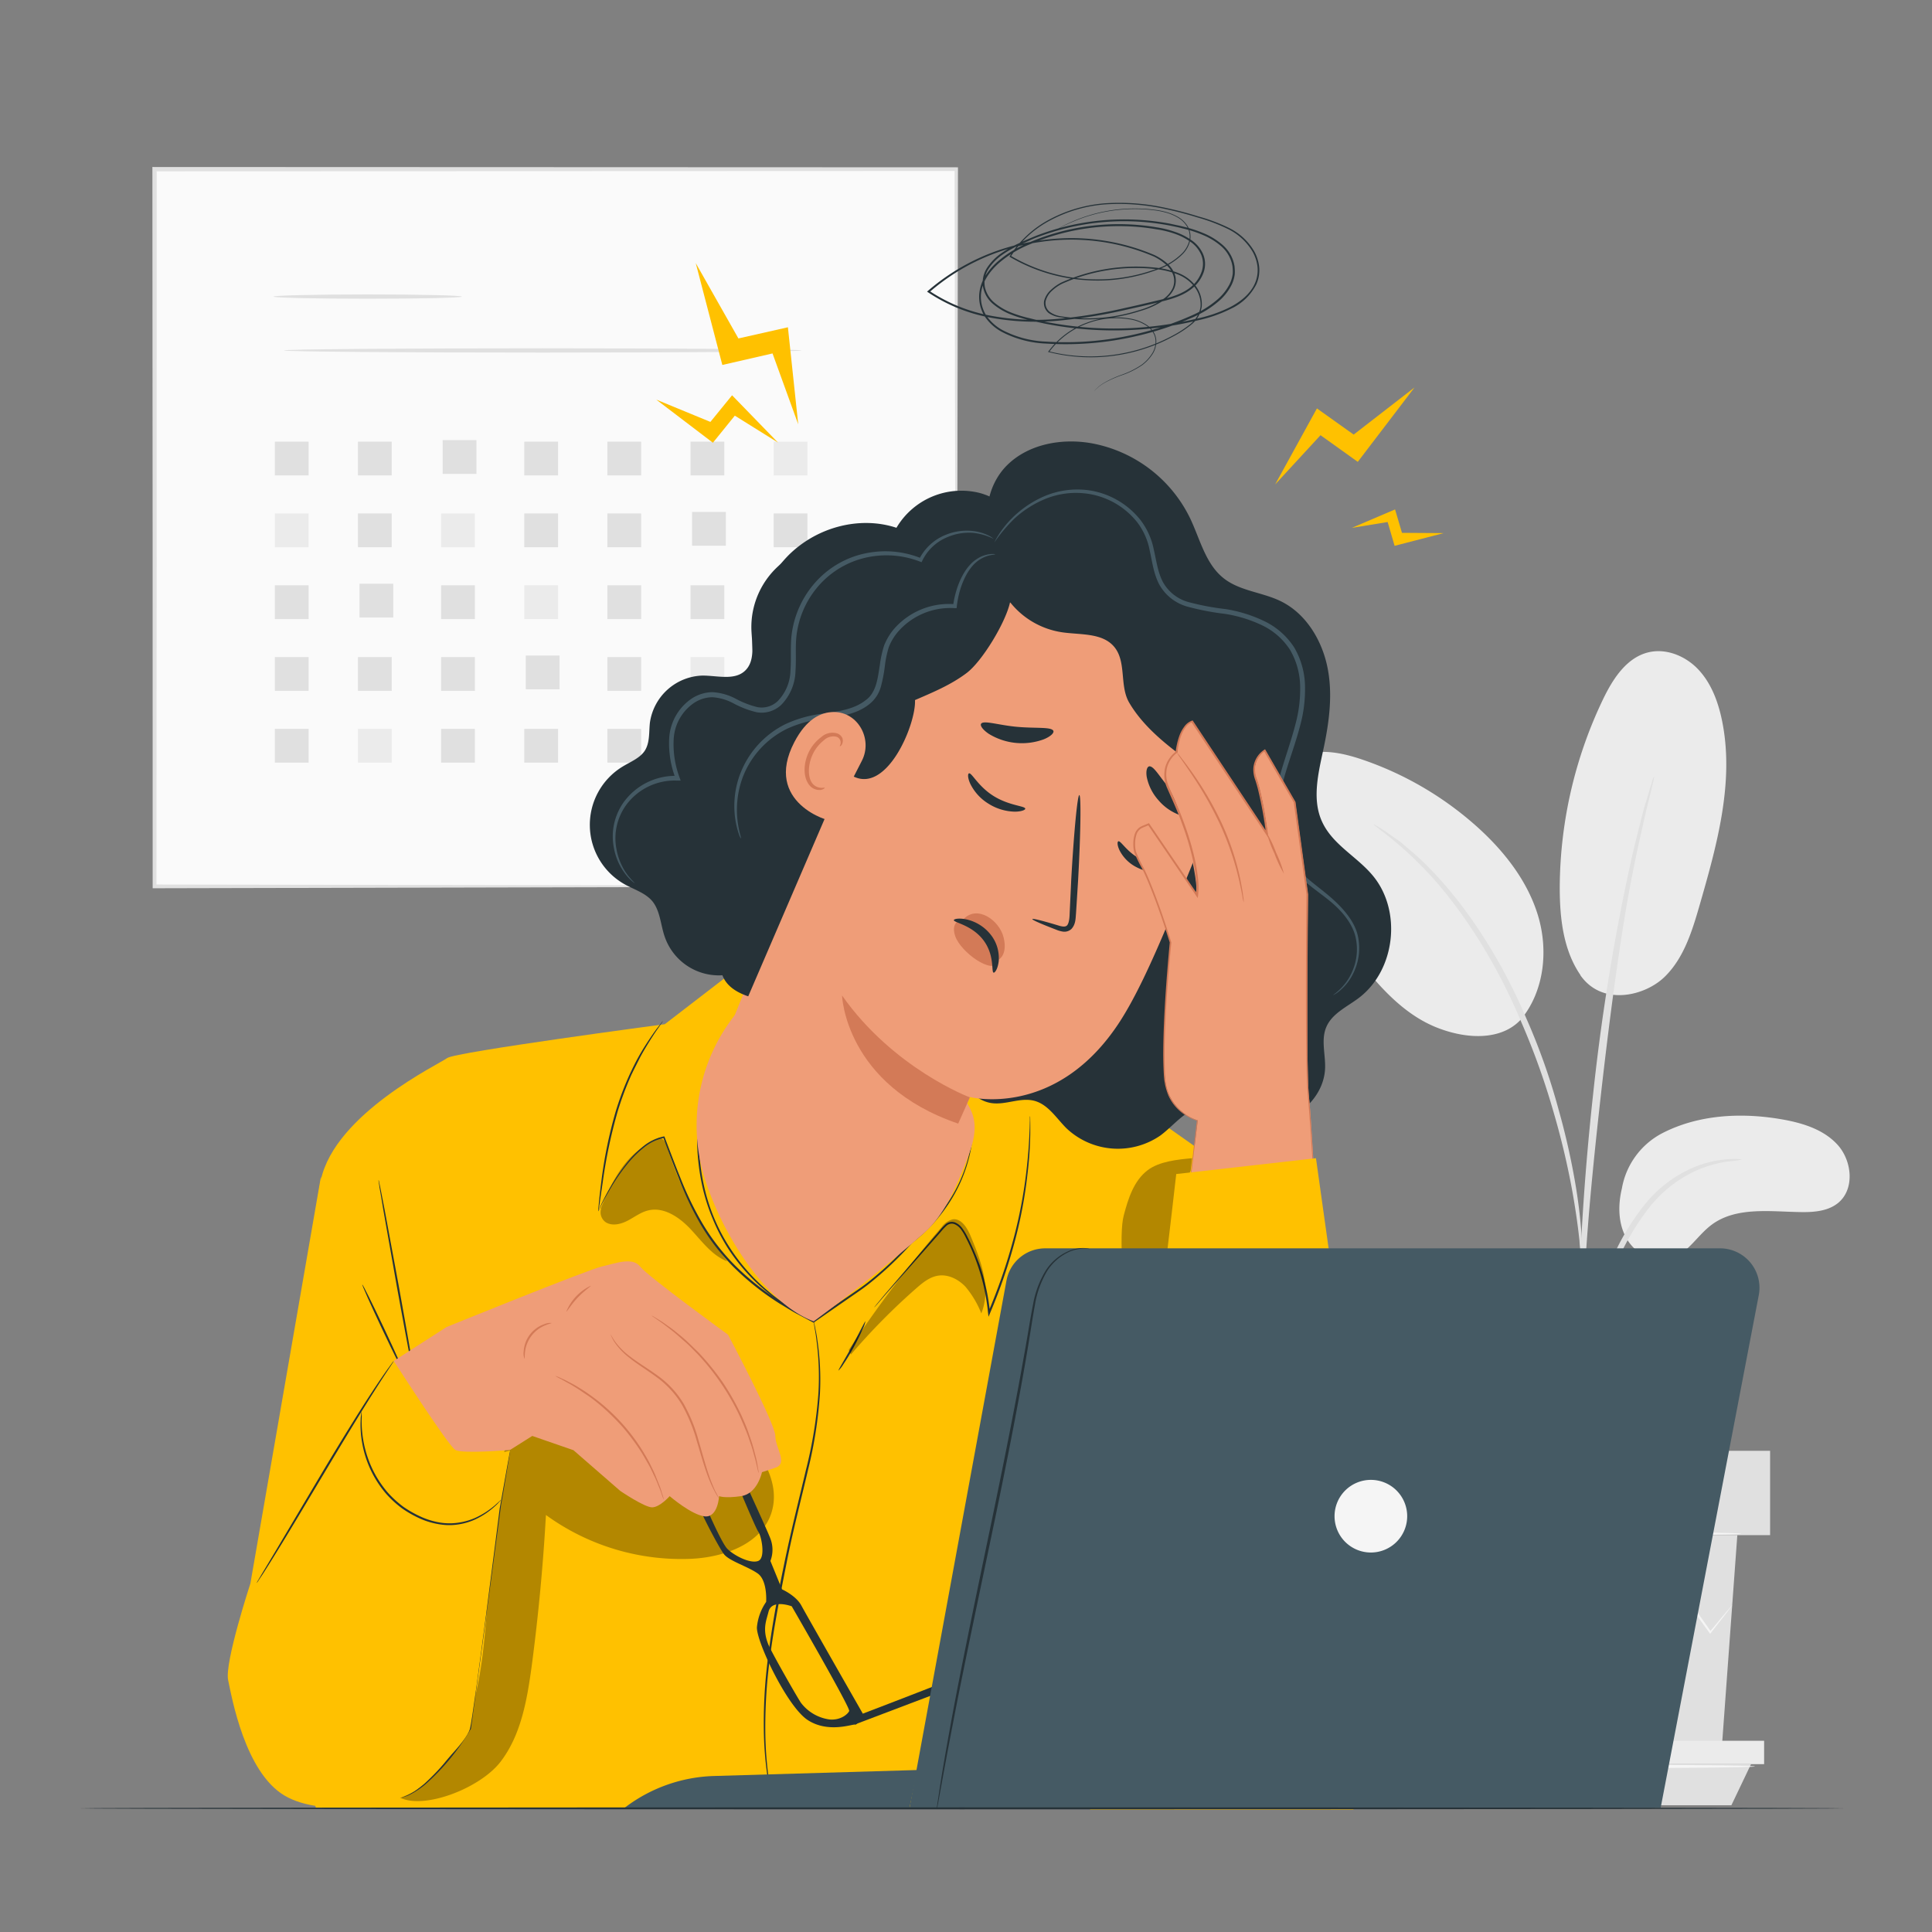 <svg xmlns="http://www.w3.org/2000/svg" viewBox="0 0 500 500"><rect x="0" y="0" width="500" height="500" fill="#808080" stroke="none"/><g id="freepik--background-complete--inject-3"><rect x="40" y="43.78" width="207.47" height="185.62" style="fill:#fafafa"></rect><path d="M247.47,229.39s0-1.19-.05-3.44,0-5.61,0-9.95c0-8.71-.07-21.45-.13-37.68-.05-32.43-.14-78.77-.24-134.54l.47.47L40,44.33h0l.55-.55c0,67.53,0,131.07-.06,185.61l-.49-.48,150.06.24,42.32.13,11.21.06,2.89,0,1,0s-.31,0-.94,0l-2.83,0-11.11.06-42.22.13L40,229.88h-.49v-.49c0-54.54,0-118.08-.07-185.61v-.56H40l207.45.08h.47v.48c-.1,55.89-.18,102.34-.24,134.84,0,16.18-.09,28.89-.12,37.58,0,4.29,0,7.59-.05,9.85S247.47,229.39,247.47,229.39Z" style="fill:#e0e0e0"></path><path d="M119.55,76.76c0,.3-10.92.55-24.39.55s-24.39-.25-24.39-.55,10.92-.56,24.39-.56S119.55,76.45,119.55,76.76Z" style="fill:#e0e0e0"></path><path d="M207.46,90.69c0,.31-30,.56-67,.56s-67-.25-67-.56,30-.55,67-.55S207.46,90.39,207.46,90.69Z" style="fill:#e0e0e0"></path><rect x="71.13" y="114.3" width="8.74" height="8.74" style="fill:#e0e0e0"></rect><rect x="92.64" y="114.3" width="8.74" height="8.74" style="fill:#e0e0e0"></rect><rect x="114.56" y="113.9" width="8.74" height="8.74" style="fill:#e0e0e0"></rect><rect x="135.68" y="114.3" width="8.74" height="8.74" style="fill:#e0e0e0"></rect><rect x="157.19" y="114.3" width="8.74" height="8.74" style="fill:#e0e0e0"></rect><rect x="178.71" y="114.3" width="8.74" height="8.74" style="fill:#e0e0e0"></rect><rect x="200.22" y="114.3" width="8.74" height="8.74" style="fill:#ebebeb"></rect><rect x="71.13" y="132.88" width="8.74" height="8.74" style="fill:#ebebeb"></rect><rect x="92.64" y="132.88" width="8.74" height="8.74" style="fill:#e0e0e0"></rect><rect x="114.16" y="132.88" width="8.74" height="8.74" style="fill:#ebebeb"></rect><rect x="135.68" y="132.88" width="8.74" height="8.74" style="fill:#e0e0e0"></rect><rect x="157.19" y="132.88" width="8.74" height="8.74" style="fill:#e0e0e0"></rect><rect x="179.11" y="132.49" width="8.74" height="8.74" style="fill:#e0e0e0"></rect><rect x="200.22" y="132.88" width="8.74" height="8.74" style="fill:#e0e0e0"></rect><rect x="71.13" y="151.47" width="8.74" height="8.74" style="fill:#e0e0e0"></rect><rect x="93.04" y="151.07" width="8.74" height="8.74" style="fill:#e0e0e0"></rect><rect x="114.16" y="151.47" width="8.74" height="8.74" style="fill:#e0e0e0"></rect><rect x="135.68" y="151.47" width="8.74" height="8.74" style="fill:#ebebeb"></rect><rect x="157.19" y="151.47" width="8.74" height="8.74" style="fill:#e0e0e0"></rect><rect x="178.71" y="151.47" width="8.74" height="8.74" style="fill:#e0e0e0"></rect><rect x="200.22" y="151.47" width="8.74" height="8.74" style="fill:#e0e0e0"></rect><rect x="71.13" y="170.05" width="8.74" height="8.74" style="fill:#e0e0e0"></rect><rect x="92.64" y="170.05" width="8.74" height="8.74" style="fill:#e0e0e0"></rect><rect x="114.16" y="170.05" width="8.74" height="8.74" style="fill:#e0e0e0"></rect><rect x="136.07" y="169.65" width="8.74" height="8.74" style="fill:#e0e0e0"></rect><rect x="157.19" y="170.05" width="8.74" height="8.74" style="fill:#e0e0e0"></rect><rect x="178.71" y="170.05" width="8.74" height="8.74" style="fill:#ebebeb"></rect><rect x="200.22" y="170.05" width="8.74" height="8.74" style="fill:#e0e0e0"></rect><rect x="71.13" y="188.63" width="8.74" height="8.74" style="fill:#e0e0e0"></rect><rect x="92.64" y="188.63" width="8.74" height="8.74" style="fill:#ebebeb"></rect><rect x="114.16" y="188.63" width="8.74" height="8.74" style="fill:#e0e0e0"></rect><rect x="135.68" y="188.63" width="8.74" height="8.74" style="fill:#e0e0e0"></rect><rect x="157.19" y="188.63" width="8.74" height="8.74" style="fill:#e0e0e0"></rect><rect x="179.11" y="188.23" width="8.74" height="8.74" style="fill:#e0e0e0"></rect><rect x="200.22" y="188.63" width="8.74" height="8.74" style="fill:#e0e0e0"></rect><path d="M430.18,293.28c9.25-4.77,20.13-5.39,30.4-3.69,5.51.91,11.26,2.56,15,6.7s4.46,11.43.16,15c-2.57,2.12-6.15,2.44-9.47,2.4-8-.09-16.95-1.51-23.37,3.33-3.66,2.75-6.1,7.34-10.48,8.7s-9.12-1.2-11.39-5.07-2.34-8.7-1.29-13.06A20,20,0,0,1,430.18,293.28Z" style="fill:#ebebeb"></path><path d="M409,252.39c5.65,8.08,16.64,5.4,21.74.48s7.24-12.08,9.2-18.89c4.48-15.56,9-31.89,5.67-47.73-1-4.74-2.77-9.47-6.1-13s-8.45-5.61-13.13-4.37c-5.54,1.46-9,6.89-11.47,12a113.75,113.75,0,0,0-11.25,48.83c0,7.87.9,16.12,5.34,22.61" style="fill:#ebebeb"></path><path d="M393.48,264c6.14-7.29,7.3-17.91,4.57-27s-8.9-16.89-16-23.22a86,86,0,0,0-28.68-16.92c-4.14-1.46-8.52-2.61-12.89-2.19s-8.78,2.65-10.82,6.54c-3,5.76-.13,12.74,3,18.43a218,218,0,0,0,18.83,28.68c5.65,7.28,12.11,14.46,20.72,17.75s17.54,2.9,22.1-3.07" style="fill:#ebebeb"></path><path d="M408.62,374.19a18.09,18.09,0,0,0,.51-3.67c.26-2.67.59-6,1-10a146,146,0,0,1,2.26-14.68,112.77,112.77,0,0,1,5.33-17.33,63.81,63.81,0,0,1,8.86-15.69,33,33,0,0,1,11.19-9.3,31.47,31.47,0,0,1,9.42-2.94,18.38,18.38,0,0,0,3.65-.52,16.19,16.19,0,0,0-3.72-.06,28.47,28.47,0,0,0-9.82,2.56,32.91,32.91,0,0,0-11.81,9.38,62.49,62.49,0,0,0-9.17,16,105.9,105.9,0,0,0-5.3,17.62A123.57,123.57,0,0,0,409,360.41c-.32,4.25-.44,7.69-.5,10.07A17.67,17.67,0,0,0,408.62,374.19Z" style="fill:#e0e0e0"></path><path d="M409.31,366.48a7.78,7.78,0,0,0,.1-1.7c0-1.28,0-2.89,0-4.87,0-4.22,0-10.34.22-17.89.37-15.1,1.67-31.35,4.19-54.26,2.37-21.54,5.57-46.61,8.93-62.91.73-3.71,1.45-7,2.14-10s1.21-5.45,1.75-7.5.83-3.49,1.13-4.73a7,7,0,0,0,.3-1.68,7.58,7.58,0,0,0-.59,1.6l-1.41,4.66c-.63,2-1.27,4.53-2,7.45s-1.56,6.24-2.35,9.94a551.49,551.49,0,0,0-9.4,58.38c-2.52,22.95-3.65,43.86-3.75,59-.09,7.57.07,13.7.26,17.93.13,2,.22,3.58.3,4.86A7.62,7.62,0,0,0,409.31,366.48Z" style="fill:#e0e0e0"></path><path d="M409.41,326.17a32.56,32.56,0,0,0,0-5.09,138.6,138.6,0,0,0-1.55-13.78,183.25,183.25,0,0,0-4.48-20.07,164.09,164.09,0,0,0-8.4-23.75c-7-16.52-16.42-30-24.65-38.39a62.58,62.58,0,0,0-5.8-5.39c-.89-.75-1.67-1.5-2.47-2.09l-2.25-1.55a32.75,32.75,0,0,0-4.29-2.75c-.24.33,6.07,4.05,14,12.52s17.13,21.87,24,38.25A187.28,187.28,0,0,1,402,287.61a200.5,200.5,0,0,1,4.77,19.88c1.05,5.72,1.66,10.4,2,13.64A33.68,33.68,0,0,0,409.41,326.17Z" style="fill:#e0e0e0"></path><polygon points="370.44 397.28 374.48 452.63 445.58 452.63 449.62 397.28 370.44 397.28" style="fill:#e0e0e0"></polygon><rect x="363.57" y="375.47" width="94.53" height="21.82" style="fill:#e0e0e0"></rect><polygon points="363.57 450.51 363.57 456.56 368.01 456.56 456.55 456.56 456.55 450.51 363.57 450.51" style="fill:#ebebeb"></polygon><polygon points="372.37 467.2 368.01 456.56 453.16 456.56 448.08 467.2 372.37 467.2" style="fill:#e0e0e0"></polygon><path d="M448.3,415.37s-.09.19-.33.51l-1.06,1.41-4.14,5.3-.19.24-.18-.25-10.17-14.07h.58l-10,14.18-.32.45-.35-.42-11.88-14.14h.68l-.65.82c-3.69,4.62-7.25,9.1-10.63,13.32l-.35.45-.33-.46c-3.6-5.11-7-9.88-10-14.19l.58,0-12.34,14.07-.22.25-.17-.29c-1.63-2.73-2.92-4.91-3.86-6.49l-1-1.73a2.69,2.69,0,0,1-.3-.62,3.07,3.07,0,0,1,.42.55c.28.44.65,1,1.09,1.67l4.06,6.37-.39,0L389,408.05l.31-.35.27.38,10.12,14.12-.68,0,10.6-13.34.65-.82.34-.42.35.41,11.84,14.17-.66,0,10.12-14.11.29-.41.29.41,10,14.23h-.37l4.31-5.17,1.16-1.34A3,3,0,0,1,448.3,415.37Z" style="fill:#f5f5f5"></path><path d="M450.61,396.92c0,.24-17.81.44-39.79.44s-39.79-.2-39.79-.44,17.82-.44,39.79-.44S450.61,396.67,450.61,396.92Z" style="fill:#f5f5f5"></path><path d="M454.2,457.16c0,.24-19.36.44-43.24.44s-43.24-.2-43.24-.44,19.36-.45,43.24-.45S454.2,456.91,454.2,457.16Z" style="fill:#f5f5f5"></path></g><g id="freepik--Character--inject-3"><path d="M197.76,247.14l-8,4.29-17.71,13.63s-54.23,7.2-56.31,8.76-29,14.37-32.7,31.56-11.14,129.3-11.14,129.3l9.84,33.12,197.51.31,46.32-.66s17.79-41.57,17.79-53-5.2-97.37-5.2-97.37l-55.55-39.17Z" style="fill:#FFC100"></path><path d="M171.55,264.25a2.38,2.38,0,0,1-.27.46c-.24.34-.52.76-.87,1.27-.78,1.08-1.84,2.7-3.07,4.73-.6,1-1.28,2.14-1.91,3.39s-1.31,2.58-2,4a81.22,81.22,0,0,0-3.59,9.58A129.67,129.67,0,0,0,156,305.86c-.34,2.3-.61,4.19-.81,5.59-.09.61-.16,1.11-.22,1.52a1.82,1.82,0,0,1-.12.52,2.12,2.12,0,0,1,0-.53c0-.41.08-.92.13-1.54.12-1.33.34-3.25.64-5.61a116.3,116.3,0,0,1,3.76-18.29,77.6,77.6,0,0,1,3.65-9.61c.68-1.44,1.34-2.79,2-4s1.35-2.36,2-3.38c1.29-2,2.39-3.61,3.22-4.66l.95-1.21A2.37,2.37,0,0,1,171.55,264.25Z" style="fill:#263238"></path><g style="opacity:0.3"><path d="M172.78,297.21c-.33-1.06-.75-2.25-1.78-2.66-.8-.33-.48.19-1.28.53-7.5,3.09-11.12,10-14.3,17.84l.18-.19a3.13,3.13,0,0,0,1.23,3.63c1.69,1,3.86.45,5.6-.45s3.33-2.15,5.23-2.63c4.1-1.06,8.19,1.75,11.09,4.85s5.5,6.78,9.46,8.31A91.21,91.21,0,0,1,172.78,297.21Z"></path></g><path d="M154.83,313.49a48.21,48.21,0,0,1,3.18-6.36,47.68,47.68,0,0,1,4.76-6.84,27.65,27.65,0,0,1,3.74-3.65,12.44,12.44,0,0,1,5.28-2.53l.15,0,.06.15c1.25,3.27,2.57,6.84,4.1,10.6a83.12,83.12,0,0,0,5.59,11.58,56,56,0,0,0,8.6,11.12,70.5,70.5,0,0,0,11.77,9.34c1.45.85,2.85,1.76,4.3,2.56l4.33,2.31h-.26l7.22-5,3.5-2.41c1.16-.79,2.29-1.58,3.36-2.42a88.35,88.35,0,0,0,11.2-10.53l0,0h0A42.15,42.15,0,0,0,246,310.17a38.48,38.48,0,0,0,4.63-10.77,39.67,39.67,0,0,0,1.18-7.46c.06-.88,0-1.55.07-2s0-.68,0-.68,0,.23,0,.68,0,1.13,0,2a36.8,36.8,0,0,1-1.06,7.52,38.4,38.4,0,0,1-4.57,10.9A42.38,42.38,0,0,1,236,321.73l0,0a88.61,88.61,0,0,1-11.24,10.63c-1.08.85-2.21,1.65-3.37,2.44l-3.5,2.42-7.22,5-.12.09-.14-.07-4.35-2.32c-1.46-.8-2.87-1.71-4.32-2.57a69.78,69.78,0,0,1-11.87-9.42,56.23,56.23,0,0,1-8.65-11.23A83.17,83.17,0,0,1,175.69,305c-1.52-3.78-2.82-7.36-4.05-10.63l.21.12a12.15,12.15,0,0,0-5.13,2.43,27.63,27.63,0,0,0-3.72,3.57,49.61,49.61,0,0,0-4.81,6.75c-1.17,2-2,3.54-2.53,4.61l-.61,1.23A1.73,1.73,0,0,1,154.83,313.49Z" style="fill:#263238"></path><path d="M266.6,288.87a99.28,99.28,0,0,1-.72,15.25,116.68,116.68,0,0,1-3.05,16.37,138.74,138.74,0,0,1-6.62,19.38l-.38.9-.12-1c-.07-.58-.12-1.21-.22-1.85A53.39,53.39,0,0,0,253,327.38c-.57-1.66-1.22-3.26-1.92-4.8-.35-.77-.72-1.52-1.1-2.26a13.68,13.68,0,0,0-1.22-2.08A4.08,4.08,0,0,0,247,316.8a2,2,0,0,0-2,.38,14.68,14.68,0,0,0-1.52,1.62l-1.45,1.65-5.29,6-7.69,8.71L227,337.56l-.56.6-.2.19a1.5,1.5,0,0,1,.16-.23l.52-.63,2-2.42,7.56-8.82,5.24-6.08c.48-.55,1-1.1,1.44-1.67a15.4,15.4,0,0,1,1.58-1.68,2.44,2.44,0,0,1,2.41-.46,4.52,4.52,0,0,1,1.94,1.59,14.18,14.18,0,0,1,1.28,2.15c.38.74.76,1.5,1.11,2.27.71,1.55,1.37,3.17,2,4.84A54.41,54.41,0,0,1,256,337.87c.1.64.15,1.28.22,1.87l-.5-.07a142.58,142.58,0,0,0,6.64-19.3,122,122,0,0,0,3.15-16.29c.58-4.68.82-8.49.92-11.12.07-1.32.07-2.34.1-3,0-.32,0-.58,0-.79S266.6,288.87,266.6,288.87Z" style="fill:#263238"></path><path d="M192,261.24s0,.08-.15.2l-.48.54c-.44.46-1,1.19-1.75,2.14a39.71,39.71,0,0,0-4.8,9,57.59,57.59,0,0,0-3.59,14.62,58.62,58.62,0,0,0,.8,18.38,48.76,48.76,0,0,0,2.8,9.13A47.69,47.69,0,0,0,189,323.1a50.69,50.69,0,0,0,10,11.22c1.61,1.42,3.25,2.48,4.62,3.5s2.69,1.72,3.73,2.31l2.43,1.34.63.36a.87.87,0,0,1,.21.14s-.08,0-.23-.09l-.65-.32-2.49-1.25c-1.06-.57-2.31-1.37-3.79-2.25s-3-2-4.69-3.46a50.12,50.12,0,0,1-10.18-11.24,47.81,47.81,0,0,1-4.17-8,49.13,49.13,0,0,1-2.84-9.21,58.17,58.17,0,0,1-.76-18.55,57,57,0,0,1,3.72-14.7,38,38,0,0,1,5-8.94,21,21,0,0,1,1.85-2.09l.51-.51Z" style="fill:#263238"></path><path d="M106.94,357.33s.08.08.2.28l.53.93-.15,0c-.71-3.36-2.65-13.66-4.86-25.85-1.32-7.5-2.52-14.29-3.41-19.3-.4-2.42-.73-4.4-1-5.86-.09-.65-.17-1.17-.23-1.6a2.14,2.14,0,0,1-.05-.56,2.76,2.76,0,0,1,.15.55c.09.41.2.94.33,1.58.29,1.44.67,3.42,1.14,5.83.93,5,2.18,11.77,3.57,19.27,2.2,12.18,4,22.52,4.5,25.91l.08.51-.23-.46-.47-1A1.46,1.46,0,0,1,106.94,357.33Z" style="fill:#263238"></path><path d="M104.53,355.27c-.13.06-2.65-5-5.63-11.31s-5.28-11.48-5.15-11.54,2.65,5,5.63,11.31S104.66,355.21,104.53,355.27Z" style="fill:#263238"></path><g style="opacity:0.3"><path d="M103.5,465.22c6.27,3.15,20.81-2.41,26.09-9.34s6.81-15.95,8-24.59q2.59-19.53,3.7-39.21a59.6,59.6,0,0,0,37.55,11.34c8.48-.39,18.15-3.76,20.78-11.83s-3-16.21-8.8-22.28a136.76,136.76,0,0,0-18-15.8c-4.23-3.1-8.87-6-14.09-6.61-5.63-.61-11.32,1.69-15.6,5.4s-7.27,8.71-9.46,13.93c-6.69,15.95-6.33,33.8-7.7,51s-3.19,35.09-18.46,46.31"></path></g><path d="M103.91,465.28a2.53,2.53,0,0,1,.43-.2l1.26-.55a22.9,22.9,0,0,0,4.28-2.94,59.64,59.64,0,0,0,11.55-14.4l0,.08c.91-6.85,2-14.85,3.11-23.35,1.84-13.48,3.46-25.68,4.77-34.5.81-4.35,1.46-7.88,1.93-10.38.23-1.19.41-2.13.55-2.82l.15-.73a1,1,0,0,1,.07-.24.69.69,0,0,1,0,.25c0,.2-.07.44-.11.74l-.45,2.84c-.43,2.5-1,6-1.77,10.4-1.18,8.87-2.81,21-4.61,34.51-1.16,8.5-2.25,16.49-3.18,23.34v.05l0,0a58.35,58.35,0,0,1-11.78,14.39,21.31,21.31,0,0,1-4.39,2.86c-.56.23-1,.38-1.3.48A1.47,1.47,0,0,1,103.91,465.28Z" style="fill:#263238"></path><path d="M200.17,467.45a1.3,1.3,0,0,1-.1-.31c-.06-.24-.13-.55-.22-.94-.18-.83-.51-2-.77-3.62A90.74,90.74,0,0,1,197.7,449a131.39,131.39,0,0,1,1.08-20.18c.92-7.56,2.45-15.79,4.23-24.39s3.85-16.71,5.59-24.1a114.54,114.54,0,0,0,3.21-19.88,72.33,72.33,0,0,0-.5-13.56c-.17-1.6-.44-2.82-.56-3.66l-.14-.95a1.38,1.38,0,0,1,0-.33,1.29,1.29,0,0,1,.08.32c.05.24.12.55.2.94.14.83.45,2,.65,3.65a69.45,69.45,0,0,1,.67,13.61,112.36,112.36,0,0,1-3.11,20c-1.72,7.41-3.85,15.49-5.55,24.1s-3.32,16.8-4.27,24.34A134.38,134.38,0,0,0,198.07,449a96.27,96.27,0,0,0,1.21,13.53c.23,1.59.53,2.8.67,3.64.07.39.13.71.17.95S200.17,467.45,200.17,467.45Z" style="fill:#263238"></path><path d="M217,354.69c-.12-.08,1.6-2.83,3.52-6.34s3.31-6.44,3.45-6.38a7.65,7.65,0,0,1-.72,2c-.52,1.21-1.31,2.85-2.27,4.62s-1.93,3.31-2.67,4.4A7.81,7.81,0,0,1,217,354.69Z" style="fill:#263238"></path><g style="opacity:0.3"><path d="M220.22,350.54a167.38,167.38,0,0,1,16.89-17.11c1.65-1.45,3.44-2.92,5.61-3.28,2.64-.44,5.33.92,7.16,2.88a24.7,24.7,0,0,1,4.08,6.88c2.62-6.44-.1-13.7-2.8-20.11-.88-2.09-2.4-4.57-4.64-4.23a5.18,5.18,0,0,0-2.88,2.06,312.29,312.29,0,0,0-24,31.75"></path></g><g style="opacity:0.3"><path d="M308.14,302.91l.37-3.17c-3.81.36-8.49.81-11.53,3.13-3.55,2.71-5,7.32-6.14,11.62-2.72,9.78,5,60.13,4.6,70.28,3.37-1.43,5.75-23,6.35-26.66,1.48-8.81-1.51-14.31-.6-16.77s.88-5.13.95-7.74c.33-11.69,1.49-19.91,6-30.69"></path></g><path d="M258.43,141.31c-4.84-6-3.25-15.59,2.29-21s14-6.91,21.57-5.63A35.48,35.48,0,0,1,308,134.13c2.6,5.45,4,11.89,8.77,15.59,4.18,3.26,9.94,3.54,14.7,5.88,6.38,3.12,10.5,9.81,12,16.76s.58,14.19-.89,21.15c-1.35,6.38-3.15,13.28-.41,19.19s8.91,8.92,13,13.78c7.74,9.13,6,24.67-3.59,31.85-3.05,2.29-6.91,4-8.37,7.56-1.33,3.22-.2,6.87-.27,10.35-.17,9-10.06,16.35-18.71,14-4.36-1.2-8.38-4.42-12.87-3.81s-7.43,4.73-11,7.4A19.37,19.37,0,0,1,276,292c-2.62-2.61-4.73-6.16-8.31-7.11s-7.33,1.1-11,.6c-4.79-.65-7.94-5.41-9.36-10s-1.79-9.64-4.18-13.84C240,256.09,234,253,229,249.1a49,49,0,0,1-4.2-73.9" style="fill:#263238"></path><path d="M191.36,261.27a46.08,46.08,0,0,0-9.78,40.84c3.57,14.11,15.37,34.74,29,39.86,8.84-6.48,20.2-15.53,28.44-22.75,5.33-4.67,8.16-11.5,10.8-18.08,1.52-3.8,3.07-7.9,2.12-11.88-.71-2.93-2.69-5.37-4.78-7.54a61.13,61.13,0,0,0-52.94-17.66" style="fill:#ef9d78"></path><path d="M231.83,159.68h0a24.26,24.26,0,0,1,27.75-12.78l34.11,8.7c17.05,5.49,30.4,31.88,20.35,55-7.94,18.25-16.07,41.18-24.22,53.78C273.42,289.7,251,283.91,251,283.91l-12.1,27-49.47-46.39Z" style="fill:#ef9d78"></path><path d="M289.43,217.73c.64-.24,2.32,3,6,4.73s7.32,1.24,7.5,1.89c.1.3-.73.9-2.33,1.18a10.41,10.41,0,0,1-6.27-1,10,10,0,0,1-4.52-4.32C289.11,218.83,289.12,217.83,289.43,217.73Z" style="fill:#263238"></path><path d="M250.8,200.14c.72-.14,2.38,3.41,6.36,5.88s8,2.54,8.17,3.23c.09.32-.86.79-2.65.81a13.31,13.31,0,0,1-6.87-2.07,12.51,12.51,0,0,1-4.73-5.21C250.38,201.21,250.45,200.19,250.8,200.14Z" style="fill:#263238"></path><path d="M267.17,237.86c.08-.22,2.59.41,6.59,1.61,1,.32,2,.54,2.45-.05s.59-1.8.62-3.13c.13-2.72.27-5.57.4-8.57.68-12.15,1.61-22,2.1-21.95s.35,9.91-.32,22.07q-.28,4.49-.54,8.56c-.12,1.25-.05,2.77-1.17,4a2.65,2.65,0,0,1-2.21.7,7.14,7.14,0,0,1-1.73-.49C269.46,239.11,267.09,238.08,267.17,237.86Z" style="fill:#263238"></path><path d="M251,284s-19.75-7.4-33.08-26.37c0,0,.75,23.16,30.06,33.16Z" style="fill:#d37a57"></path><path d="M253.9,187.32c.62-1,4.53.36,9.37.79s8.93-.05,9.35,1.06c.18.53-.7,1.42-2.46,2.15a16.37,16.37,0,0,1-14.27-1.41C254.31,188.84,253.62,187.8,253.9,187.32Z" style="fill:#263238"></path><path d="M297.49,198.32c1.26,0,2.82,3.11,5.52,6.08s5.49,5,5.31,6.26c-.12.57-1.17.82-2.83.33a13,13,0,0,1-5.65-3.86,12.77,12.77,0,0,1-3.07-6.08C296.51,199.35,296.9,198.36,297.49,198.32Z" style="fill:#263238"></path><path d="M258.5,248.31s2.32-1.21,1.24-5.67-6.74-8.49-10.33-4.82c0,0-3.62.27-2.2,4.45s9.68,10.08,11.22,6.72" style="fill:#d37a57"></path><path d="M257.15,251.72c-.66-.12.34-4.47-2.66-8.42s-7.74-4.55-7.63-5.17c0-.29,1.23-.6,3.2-.2a11.07,11.07,0,0,1,6.42,4.07,9.66,9.66,0,0,1,1.95,7C258.18,250.85,257.44,251.81,257.15,251.72Z" style="fill:#263238"></path><path d="M202.66,145.47a21.34,21.34,0,0,0-8.2,17.47c.15,3.74,1.06,8.15-1.69,10.69s-7.22,1.19-11,1.21A14.18,14.18,0,0,0,168.2,187c-.27,2.36,0,4.91-1.16,7s-3.77,3.09-5.89,4.38a17.64,17.64,0,0,0,.59,30.52c2.45,1.35,5.31,2.2,7.1,4.35,2,2.47,2.12,6,3.13,9a14.82,14.82,0,0,0,28.08.2" style="fill:#263238"></path><path d="M258,135.9a21.11,21.11,0,0,0,16.91,27.74c4.74.69,10.4.09,13.46,3.78,3.22,3.88,1.31,10.06,3.86,14.42,3.63,6.21,9.84,11.17,15.72,15.33,4.55,3.21-.65,12.14,1.33,17.34s10.13,17.07,15.69,17.28c1.22-4.65,8.14-25.08,8.26-29.88s-1-9.8-3.94-13.58c-1.63-2.07-3.77-3.72-5.18-5.94-3.05-4.81-2-11-3-16.63A23.1,23.1,0,0,0,308.11,149c-5.55-2.54-12.06-2.82-17.19-6.13-3.79-2.45-6.5-6.36-10.43-8.58-7.65-4.32-17.23-1-25.14,2.8" style="fill:#263238"></path><path d="M221.13,194c-.79-.53-6,3.44-.86,6.61,9.07,5.54,16.86-13.2,16.53-19.43,4.62-2,9.29-3.93,13.36-7S260.31,161,261.4,155.86c3.47,1.41,20.24,1.54,18.78.53-3.31-2.29-10-7.2-10.89-11-1.93-8.35-7.86-15.62-15.7-17.8a19.52,19.52,0,0,0-21.59,9c-9.33-3.08-20.39-.31-27.83,7a32.52,32.52,0,0,0-8.87,28.94c.54,2.66,1.44,5.44.59,8.08-1.06,3.26-4.34,5-6.95,7.14-7.11,5.77-10.17,16-9.3,25.17s2.45,12.86,7,16.19c8.91,6.5-9.61,23.12,7,28.74" style="fill:#263238"></path><path d="M345,257.55c0-.06.59-.41,1.56-1.32a14,14,0,0,0,3.35-4.7,14.28,14.28,0,0,0,.93-8.92c-.78-3.49-3.41-6.81-6.93-9.64s-7.91-5.56-11.09-10.19-3.75-11-2.73-17,3.54-12,5.16-18.31a34.66,34.66,0,0,0,1.23-9.76,19.28,19.28,0,0,0-2.62-9.53,17.67,17.67,0,0,0-7.44-6.45,34.61,34.61,0,0,0-9.4-2.86,67.76,67.76,0,0,1-9.6-1.84,12,12,0,0,1-7.47-5.89c-1.45-2.86-1.77-5.89-2.4-8.64a17.31,17.31,0,0,0-3.24-7.34A20.05,20.05,0,0,0,282,127.86a21.06,21.06,0,0,0-11.86,1.42,27,27,0,0,0-7.68,5,41.08,41.08,0,0,0-5.08,6.05s.05-.18.22-.48a14.91,14.91,0,0,1,.77-1.33,25.55,25.55,0,0,1,3.73-4.61,27,27,0,0,1,7.75-5.3,21.79,21.79,0,0,1,12.31-1.67,20.92,20.92,0,0,1,12.95,7.58,18.44,18.44,0,0,1,3.5,7.76c.66,2.81,1,5.77,2.35,8.34a10.83,10.83,0,0,0,6.78,5.24,66,66,0,0,0,9.43,1.77,36,36,0,0,1,9.77,3,19,19,0,0,1,8,6.93,20.56,20.56,0,0,1,2.8,10.18,35.7,35.7,0,0,1-1.28,10.12c-1.69,6.43-4.23,12.3-5.22,18.19s-.52,11.82,2.44,16.17,7.34,7.06,10.79,10.08,6.29,6.46,7,10.19a14.68,14.68,0,0,1-1.19,9.29,13.45,13.45,0,0,1-3.63,4.69A6.89,6.89,0,0,1,345,257.55Z" style="fill:#455a64"></path><path d="M314.29,197.17c.11.05-.49,1.43-1.1,4.05a29.65,29.65,0,0,0-.35,11.27,28,28,0,0,0,2.26,7.43,37.11,37.11,0,0,0,4.9,7.5,22.08,22.08,0,0,1,2.67,4.29,10.56,10.56,0,0,1,.94,5.3c-.29,3.72-2.12,7-3.48,10.39s-2.23,6.89-.92,10,3.69,5.44,5.94,7.68a30.71,30.71,0,0,1,5.88,7.14,11.11,11.11,0,0,1,1,8.05,13.35,13.35,0,0,1-7.16,8.91,10.42,10.42,0,0,1-3.05.85,3.82,3.82,0,0,1-1.1,0,20.37,20.37,0,0,0,3.93-1.3,13.12,13.12,0,0,0,6.47-8.67,10.34,10.34,0,0,0-1-7.33,29.75,29.75,0,0,0-5.76-6.78c-2.26-2.23-4.89-4.63-6.29-8.09a11.06,11.06,0,0,1-.67-5.54,21.56,21.56,0,0,1,1.58-5.41c1.41-3.45,3.15-6.66,3.41-10s-1.41-6.27-3.3-8.78a37,37,0,0,1-4.92-7.78,28.7,28.7,0,0,1-1.41-19.27,19.72,19.72,0,0,1,1.07-3A3.35,3.35,0,0,1,314.29,197.17Z" style="fill:#455a64"></path><path d="M164.25,228.56s-.22-.12-.57-.42a11.11,11.11,0,0,1-1.46-1.47,15.73,15.73,0,0,1-3.32-7.11,15.28,15.28,0,0,1,2.45-11.87,16.5,16.5,0,0,1,14.07-6.89l-.55.74a25.34,25.34,0,0,1-1.69-10.41,13.35,13.35,0,0,1,5.35-10,10,10,0,0,1,5.85-2,14.73,14.73,0,0,1,6.05,1.71A23.45,23.45,0,0,0,196,183a6,6,0,0,0,5.29-1.57,11.7,11.7,0,0,0,3.28-7.87c.23-2.94-.05-5.93.26-8.92a25,25,0,0,1,7.36-15.16,23.84,23.84,0,0,1,13.54-6.57,24.54,24.54,0,0,1,12.71,1.59l-.56.23a13.12,13.12,0,0,1,6.88-6.32,14.36,14.36,0,0,1,6.93-1,12.11,12.11,0,0,1,4.21,1.22,5.94,5.94,0,0,1,1.27.84,15.17,15.17,0,0,0-5.52-1.58,14.21,14.21,0,0,0-6.62,1.19,12.4,12.4,0,0,0-6.35,6.05l-.18.37-.39-.15a24,24,0,0,0-12.23-1.37,23,23,0,0,0-12.85,6.38,23.85,23.85,0,0,0-6.93,14.43c-.29,2.83,0,5.81-.23,8.91a12.94,12.94,0,0,1-3.69,8.72,7.37,7.37,0,0,1-6.39,1.9,24.51,24.51,0,0,1-5.93-2.27,13.47,13.47,0,0,0-5.5-1.61,8.79,8.79,0,0,0-5.11,1.74,12.1,12.1,0,0,0-4.9,9.12,24.51,24.51,0,0,0,1.53,9.94l.28.78-.83,0a15.58,15.58,0,0,0-13.27,6.31,14.67,14.67,0,0,0-2.55,11.24,16,16,0,0,0,3,7C163.56,227.88,164.3,228.5,164.25,228.56Z" style="fill:#455a64"></path><path d="M257.55,143.43c.06.23-2-.1-4.51,1.75s-4.77,6.18-5.42,11.74l-.05.47-.48,0a17.94,17.94,0,0,0-14.72,6.15,13.87,13.87,0,0,0-2.37,4,27.24,27.24,0,0,0-1,4.84,38,38,0,0,1-1,5.23,8.77,8.77,0,0,1-3.15,4.73c-3.32,2.59-7.4,3-11,3.6a31.23,31.23,0,0,0-10,2.59A23.17,23.17,0,0,0,192.28,201a24.21,24.21,0,0,0-1.37,11.66c.36,2.8,1,4.28.83,4.32a3.74,3.74,0,0,1-.49-1.05,20.71,20.71,0,0,1-.84-3.19,23.54,23.54,0,0,1,1-12.06,23.86,23.86,0,0,1,11.91-13.3,32.07,32.07,0,0,1,10.33-2.77c3.56-.57,7.43-1.07,10.33-3.36,2.86-2,3.17-5.8,3.72-9.13a28.7,28.7,0,0,1,1.11-5.07,15.42,15.42,0,0,1,2.62-4.35,18.87,18.87,0,0,1,15.75-6.33l-.53.44c.8-5.79,3.24-10.27,6.08-12.09a7.7,7.7,0,0,1,3.51-1.31A4.36,4.36,0,0,1,257.55,143.43Z" style="fill:#455a64"></path><path d="M223.06,196.87c2.85-5.58-1-12.61-7.25-12.6-3.45,0-7.15,1.88-10.23,7.78-8.21,15.74,9.29,20.74,9.55,20.3C215.29,212.08,219.72,203.42,223.06,196.87Z" style="fill:#ef9d78"></path><path d="M213.43,203.88c0-.09-.37.05-1,0a3.08,3.08,0,0,1-2.07-1c-1.34-1.48-1.37-4.85,0-7.72a10,10,0,0,1,2.81-3.53,3.57,3.57,0,0,1,3.16-1,1.58,1.58,0,0,1,1.23,1.6c0,.55-.28.81-.22.88s.48-.09.69-.8A2,2,0,0,0,218,191a2.31,2.31,0,0,0-1.31-1.19,4.34,4.34,0,0,0-4.14.94,10.62,10.62,0,0,0-3.24,3.89c-1.55,3.23-1.47,7,.46,8.89a3.34,3.34,0,0,0,2.72.89C213.21,204.24,213.47,203.94,213.43,203.88Z" style="fill:#d37a57"></path><path d="M207.38,415.49c-1.4-2.58-5-4.17-5-4.17l-3-7.35a8,8,0,0,0,0-5.77c-1.19-3.18-9.94-21.65-9.74-22.25l-2.26-.13s8.06,19.55,8.85,20.55,2,6.81,0,7.6-6.21-1.35-8-3.14-7.48-15.24-8.47-18,.77-6.65.77-6.65l1.59-3.77H180a73.3,73.3,0,0,0-2.19,7.74c-.79,3.78,8.15,20.27,9.54,22.06s6.16,3.18,8.74,5,2.19,7.36,2.19,7.36a13.78,13.78,0,0,0-2.39,6.55c-.2,3.58,7.75,20.47,13.11,24s11.73,1,12.32,1.2,2-2.79,2-2.79S208.77,418.07,207.38,415.49ZM214.7,445a11.2,11.2,0,0,1-7.38-4.27c-.65-.86-7.61-13-8.51-15.22-1.56-3.93-.48-6.11.09-8.41.83-3.35,6-1.39,6-1.39s15.22,26.3,14.87,27.1S217.56,445.25,214.7,445Z" style="fill:#263238"></path><path d="M223.27,443.5s44.31-16.86,46.38-18.77,9.55-12.89,9.55-12.89,3.66.63,3.18,1.59-7.48,11.94-15,15.12-46.14,17.74-46.14,17.74Z" style="fill:#263238"></path><path d="M83.05,304.55,64.8,409.81s-6.72,20.48-5.76,25,4.35,23.8,14.59,29.88,30.52,2.11,34.68-2,12.36-11.78,13.32-15.3,7.69-57,7.69-57l2.67-15s-9.92,3.2-16-1-14.08-22.08-14.08-22.08L93,366Z" style="fill:#FFC100"></path><path d="M101.91,352.21a2.89,2.89,0,0,1-.34.59l-1.09,1.65c-.94,1.42-2.3,3.49-3.93,6.07-3.28,5.16-7.66,12.37-12.45,20.38S75,396.16,71.77,401.37c-1.6,2.6-2.92,4.69-3.85,6.13-.45.67-.82,1.22-1.09,1.64a4.44,4.44,0,0,1-.41.55,2.68,2.68,0,0,1,.32-.61l1-1.69,3.72-6.21,12.19-20.55c4.79-8,9.23-15.2,12.59-20.31,1.68-2.56,3.08-4.6,4.08-6l1.16-1.59A3.76,3.76,0,0,1,101.91,352.21Z" style="fill:#263238"></path><path d="M129.7,388.16a2.78,2.78,0,0,1-.38.43c-.27.27-.63.7-1.17,1.17a20.33,20.33,0,0,1-5.05,3.41,15.88,15.88,0,0,1-4,1.27,15.1,15.1,0,0,1-4.86.12,19.79,19.79,0,0,1-5.18-1.4,28.45,28.45,0,0,1-5-2.79,26.78,26.78,0,0,1-4.23-3.9,27.46,27.46,0,0,1-6.08-12.92,26.15,26.15,0,0,1-.41-6.07c0-.72.12-1.27.15-1.65a3.5,3.5,0,0,1,.1-.57,22,22,0,0,1,0,2.23,29.21,29.21,0,0,0,.57,6,28.53,28.53,0,0,0,3.08,8.35,29,29,0,0,0,3,4.3,27.19,27.19,0,0,0,4.16,3.82,28.2,28.2,0,0,0,4.92,2.74,19.73,19.73,0,0,0,5,1.4A15.22,15.22,0,0,0,119,394a16.34,16.34,0,0,0,4-1.18,21.44,21.44,0,0,0,5.06-3.23C129.1,388.68,129.67,388.12,129.7,388.16Z" style="fill:#263238"></path><path d="M101.91,352.21l13.66-8.78s36.4-14.79,40.1-15.64,8-2.56,10,0,22.75,17.63,22.75,17.63,12.23,23,12.23,26.17,3.41,7.13,0,8.26L197.2,381s-1.14,5.58-5.41,6.2-5.69,0-5.69,0-.28,5.58-3.69,5.24-9.1-5.24-9.1-5.24-2.56,2.9-4.55,2.9-8.25-4.26-8.25-4.26l-12.1-10.53-10.66-3.69L132,375.25s-12.3,1.05-14.15,0S101.91,352.21,101.91,352.21Z" style="fill:#ef9d78"></path><path d="M171.82,388.16a10.16,10.16,0,0,1-.63-1.62c-.18-.52-.41-1.16-.72-1.89s-.61-1.57-1.05-2.46-.87-1.89-1.43-2.9-1.19-2.1-1.86-3.23a56.89,56.89,0,0,0-5.07-6.83,58.9,58.9,0,0,0-6.11-5.92c-1-.81-2-1.61-3-2.26s-1.85-1.28-2.69-1.8-1.63-1-2.31-1.36-1.28-.72-1.78-1a11.58,11.58,0,0,1-1.52-.83,9.69,9.69,0,0,1,1.61.65,19.25,19.25,0,0,1,1.83.88c.7.37,1.51.77,2.36,1.3s1.79,1.08,2.75,1.77,2,1.43,3,2.24a50.08,50.08,0,0,1,11.29,12.87c.67,1.14,1.32,2.21,1.83,3.28s1,2,1.39,3,.71,1.77,1,2.51.48,1.39.63,1.93A11.06,11.06,0,0,1,171.82,388.16Z" style="fill:#d37a57"></path><path d="M186.08,387.81s-.12-.14-.31-.44-.47-.73-.78-1.32a37.34,37.34,0,0,1-2.22-5.18c-.79-2.24-1.56-5-2.46-8a42,42,0,0,0-3.84-9.35,24.59,24.59,0,0,0-6.84-7.34c-2.52-1.83-4.95-3.31-6.8-4.83a17.26,17.26,0,0,1-3.86-4.1,10,10,0,0,1-.72-1.36,1.86,1.86,0,0,1-.19-.5c.05,0,.33.66,1.08,1.75a18.31,18.31,0,0,0,3.92,3.92c1.86,1.46,4.29,2.9,6.85,4.74a24.4,24.4,0,0,1,7,7.45,41.14,41.14,0,0,1,3.86,9.48c.88,3,1.61,5.74,2.35,8a45,45,0,0,0,2,5.2A19,19,0,0,1,186.08,387.81Z" style="fill:#d37a57"></path><path d="M196.34,381.21a1.89,1.89,0,0,1-.16-.49c-.09-.39-.2-.86-.34-1.44s-.31-1.39-.56-2.26-.49-1.89-.88-3-.74-2.27-1.25-3.52-1.07-2.57-1.68-3.95a62,62,0,0,0-11-16.19c-1.06-1.08-2.05-2.13-3.06-3s-1.93-1.73-2.82-2.46-1.71-1.34-2.43-1.9-1.36-1-1.89-1.36l-1.22-.84c-.27-.2-.41-.31-.4-.33a2.31,2.31,0,0,1,.46.24l1.27.77c.55.33,1.21.75,1.95,1.29s1.61,1.11,2.5,1.85,1.88,1.5,2.87,2.43,2,1.92,3.11,3a65.75,65.75,0,0,1,6.24,7.7,64.64,64.64,0,0,1,4.86,8.62c.61,1.4,1.21,2.72,1.65,4s.87,2.46,1.2,3.57.58,2.11.81,3a23.25,23.25,0,0,1,.48,2.29c.1.58.18,1.07.25,1.46A1.79,1.79,0,0,1,196.34,381.21Z" style="fill:#d37a57"></path><path d="M142.76,342.39c0,.08-.71.19-1.76.65a8.43,8.43,0,0,0-5.11,6.74c-.15,1.14-.06,1.86-.14,1.87a3.64,3.64,0,0,1-.22-1.9,7.93,7.93,0,0,1,5.34-7.06A3.79,3.79,0,0,1,142.76,342.39Z" style="fill:#d37a57"></path><path d="M152.9,332.75c.08.14-1.68,1.25-3.42,3.11s-2.78,3.66-2.92,3.59a12.66,12.66,0,0,1,6.34-6.7Z" style="fill:#d37a57"></path><path d="M295.61,214c-1.73.72-2.08,2.79-2.05,4.66,0,2.34.62,2.72,2.53,6.64,3.13,6.41,6.87,18.57,6.87,18.57s-3.07,30.7-1,37.91a12.2,12.2,0,0,0,8,8.17l-2.8,23.71h33.49s-1.19-23-1.91-30c-.76-7.4-.26-52.15-.26-52.15l-3.29-23.89-7.75-13.42a6.05,6.05,0,0,0-2.29,7.35c1.75,4.91,2.9,14.34,2.9,14.34l-19.39-29.18s-3.81.91-4,8c0,0-5.64,3.67-2,9.63C306.58,211,310.8,231,309.32,231l-12-17.67Z" style="fill:#ef9d78"></path><path d="M307.08,313.66s0-.53.15-1.57.29-2.59.51-4.59c.46-4.05,1.14-10,2-17.57l.09.14a12.67,12.67,0,0,1-4.26-2.36,11.55,11.55,0,0,1-3.2-4.23,16.26,16.26,0,0,1-1.18-5.59q-.17-3-.14-6.1c.09-8.38.74-17.76,1.69-27.94v.08c-1.57-4.94-3.31-10.15-5.49-15.43-.55-1.32-1.13-2.63-1.79-3.93a31.74,31.74,0,0,1-1.92-4,8.46,8.46,0,0,1-.24-2.29,8,8,0,0,1,.34-2.3,3.42,3.42,0,0,1,1.4-1.93,6.82,6.82,0,0,1,1.07-.5l1.06-.44.18-.07.11.16L310,231.59l-.46.1a19.43,19.43,0,0,0-.06-4.63,39.8,39.8,0,0,0-.8-4.68,72.58,72.58,0,0,0-2.8-9.29c-1.1-3.09-2.49-6.09-3.84-9.18a8.22,8.22,0,0,1-.54-5.09,7.51,7.51,0,0,1,2.86-4.32l-.11.19a18.55,18.55,0,0,1,1.06-4.51,9.29,9.29,0,0,1,1.18-2.13,4.23,4.23,0,0,1,2-1.55l.16-.05.11.16.23.34,19.16,28.85-.47.17a102.91,102.91,0,0,0-2.05-11.43c-.23-.93-.49-1.84-.79-2.73a7.79,7.79,0,0,1-.48-2.88,6.26,6.26,0,0,1,2.83-4.89l.21-.14.13.23,7.75,13.42,0,0v0q1.71,12.54,3.27,23.9v0h0c-.14,12.38-.21,23.71-.19,33.73,0,5,0,9.7.15,14,.06,2.16.18,4.22.38,6.2s.29,3.87.41,5.66c.47,7.16.75,12.78.95,16.61.09,1.91.16,3.37.2,4.37s.05,1.5.05,1.5-.05-.51-.11-1.5-.16-2.46-.27-4.36c-.24-3.83-.57-9.45-1.07-16.61-.13-1.79-.26-3.67-.43-5.65s-.35-4.05-.41-6.21c-.14-4.34-.18-9-.21-14-.05-10,0-21.35.12-33.73v0q-1.57-11.34-3.31-23.89l0,.08-7.77-13.4.34.09a5.82,5.82,0,0,0-2.59,4.48,7.67,7.67,0,0,0,.46,2.7q.47,1.36.81,2.76a105,105,0,0,1,2.07,11.5l.14,1.09-.61-.92-19.17-28.84-.22-.34.27.11a3.81,3.81,0,0,0-1.7,1.36,8.47,8.47,0,0,0-1.1,2,18.11,18.11,0,0,0-1,4.38v.11l-.1.08a7,7,0,0,0-2.65,4,7.8,7.8,0,0,0,.52,4.78c1.33,3.05,2.74,6.09,3.84,9.19a73.19,73.19,0,0,1,2.82,9.36A40.43,40.43,0,0,1,310,227a20,20,0,0,1,.06,4.77l-.09.64-.37-.54c-4.33-6.38-8.55-12.58-12.53-18.43l.29.08c-.69.31-1.48.57-2.07.9a2.92,2.92,0,0,0-1.2,1.68,7.48,7.48,0,0,0-.32,2.16,8,8,0,0,0,.22,2.15,32.29,32.29,0,0,0,1.88,4c.66,1.31,1.25,2.64,1.8,4,2.18,5.31,3.91,10.52,5.47,15.48v.08c-1,10.17-1.64,19.54-1.76,27.91q0,3.13.12,6.07a15.8,15.8,0,0,0,1.13,5.49,12,12,0,0,0,7.25,6.46l.11,0v.1c-.93,7.59-1.65,13.51-2.14,17.55l-.57,4.59C307.17,313.13,307.08,313.66,307.08,313.66Z" style="fill:#d37a57"></path><path d="M321.88,233.55a9.88,9.88,0,0,1-.36-1.65c-.19-1.07-.51-2.61-.94-4.51a75.65,75.65,0,0,0-4.95-14.3,97.08,97.08,0,0,0-7.55-13.16c-1.08-1.61-2-2.9-2.61-3.79a12.66,12.66,0,0,1-.93-1.42,9.87,9.87,0,0,1,1.09,1.3c.68.85,1.63,2.11,2.76,3.7a84.54,84.54,0,0,1,7.71,13.15,68.2,68.2,0,0,1,4.84,14.44c.38,1.91.66,3.47.78,4.56A9.47,9.47,0,0,1,321.88,233.55Z" style="fill:#d37a57"></path><path d="M332.28,226.1a31.74,31.74,0,0,1-2.45-5.2,30.65,30.65,0,0,1-2-5.39,32.37,32.37,0,0,1,2.44,5.19A32.2,32.2,0,0,1,332.28,226.1Z" style="fill:#d37a57"></path><path d="M304.41,303.84h0c-5.88,51.88-13.53,107.1-22.33,164.46h68.17c12.82-28.38,5-53.14,1.56-88.43l-11.24-80.13Z" style="fill:#FFC100"></path><path d="M282.08,468.3a1.64,1.64,0,0,1,0-.33l.12-1c.13-.89.3-2.16.52-3.77.48-3.31,1.17-8,2-13.88,1.72-11.74,4.1-27.9,6.72-45.76s4.75-34.08,6.18-45.83c.73-5.88,1.28-10.63,1.65-13.92.19-1.62.34-2.89.45-3.79l.12-1a1.77,1.77,0,0,1,.07-.33s0,.11,0,.33l-.08,1c-.08.9-.2,2.18-.35,3.8-.31,3.29-.8,8.06-1.49,13.94-1.33,11.76-3.45,28-6,45.87s-5.06,34-6.88,45.74c-.91,5.82-1.66,10.54-2.18,13.85-.26,1.6-.47,2.86-.61,3.76-.07.4-.13.73-.17,1A1.85,1.85,0,0,1,282.08,468.3Z" style="fill:#263238"></path></g><g id="freepik--Device--inject-3"><path d="M429.78,467.85H235.39l25.08-136.43a10.2,10.2,0,0,1,10-8.35H445.17a10.2,10.2,0,0,1,10,12.11Z" style="fill:#455a64"></path><path d="M235.39,467.85H161.65l.3-.22a40,40,0,0,1,22.74-8l52.72-1.55Z" style="fill:#455a64"></path><path d="M282.08,323.25c0,.05-.54-.1-1.57-.11a9.77,9.77,0,0,0-4.32,1.08,13.22,13.22,0,0,0-5.18,4.71,25,25,0,0,0-3.18,8.82c-.63,3.45-1.19,7.28-1.88,11.37s-1.45,8.45-2.31,13c-1.69,9.17-3.7,19.23-5.88,29.76-4.39,21.07-8.46,40.12-11.11,54-1.34,6.92-2.37,12.53-3.07,16.41-.35,1.9-.62,3.39-.81,4.46-.1.48-.17.86-.23,1.16a2.15,2.15,0,0,1-.1.39s0-.13,0-.4.1-.69.16-1.17c.17-1.08.39-2.58.68-4.49.61-3.89,1.57-9.52,2.84-16.46,2.53-13.87,6.52-32.95,10.91-54,2.18-10.53,4.2-20.57,5.93-29.73.88-4.57,1.65-8.93,2.38-13s1.3-7.89,2-11.37a25.06,25.06,0,0,1,3.34-8.94,13.4,13.4,0,0,1,5.4-4.75,9.38,9.38,0,0,1,4.44-1A5.55,5.55,0,0,1,282.08,323.25Z" style="fill:#263238"></path><path d="M364.18,392.39a9.4,9.4,0,1,1-9.4-9.4A9.4,9.4,0,0,1,364.18,392.39Z" style="fill:#f5f5f5"></path></g><g id="freepik--Desk--inject-3"><path d="M477.62,468c0,.14-102.37.26-228.61.26S20.38,468.15,20.38,468s102.34-.26,228.63-.26S477.62,467.86,477.62,468Z" style="fill:#263238"></path></g><g id="freepik--lighting-bolts--inject-3"><polygon points="206.58 109.81 203.91 84.7 191.1 87.59 180.06 68.09 186.94 94.45 199.93 91.47 206.58 109.81" style="fill:#FFC100"></polygon><polygon points="201.36 114.55 189.46 102.3 183.85 109.19 169.84 103.42 184.5 114.58 190.17 107.57 201.36 114.55" style="fill:#FFC100"></polygon><polygon points="330 125.38 340.82 105.7 350.33 112.47 366.08 100.27 351.39 119.53 341.75 112.63 330 125.38" style="fill:#FFC100"></polygon><polygon points="349.85 136.61 361.04 131.84 362.83 137.9 373.62 137.97 360.92 141.26 359.12 135.1 349.85 136.61" style="fill:#FFC100"></polygon></g><g id="freepik--Line--inject-3"><path d="M272.23,60.15s.45-.29,1.35-.83a36.57,36.57,0,0,1,4.17-2.09A40.44,40.44,0,0,1,295.44,54a29.59,29.59,0,0,1,3.05.25,19.22,19.22,0,0,1,3.18.58,13,13,0,0,1,3.15,1.28,7,7,0,0,1,2.57,2.47,5.38,5.38,0,0,1,.62,3.66,7.27,7.27,0,0,1-1.85,3.43,17,17,0,0,1-7,4.25,43.77,43.77,0,0,1-18.07,2.59,44.35,44.35,0,0,1-19.7-6l-.14-.09.09-.14a27.27,27.27,0,0,1,10.38-9.54,36.43,36.43,0,0,1,14.47-4.14,55.58,55.58,0,0,1,15.89,1.29c2.68.57,5.36,1.28,8,2.11a45.39,45.39,0,0,1,8,3,15.42,15.42,0,0,1,6.41,5.87,10.66,10.66,0,0,1,1.39,4.25,9,9,0,0,1-.74,4.46,13.92,13.92,0,0,1-6.49,6.28,36.16,36.16,0,0,1-8.76,3.07,91.5,91.5,0,0,1-38.54,1c-.83-.14-1.64-.34-2.47-.51s-1.64-.36-2.46-.57a33.26,33.26,0,0,1-4.87-1.49,16.51,16.51,0,0,1-4.45-2.61,7.63,7.63,0,0,1-2.69-4.45,7.06,7.06,0,0,1,1.12-5.11,14.08,14.08,0,0,1,3.73-3.73,28.24,28.24,0,0,1,4.62-2.58c.78-.4,1.6-.75,2.41-1.09s1.63-.69,2.47-1a62.81,62.81,0,0,1,21.1-4,63.83,63.83,0,0,1,10.94.76c.91.14,1.82.29,2.73.5s1.81.36,2.7.61a31.33,31.33,0,0,1,5.31,1.72,17.74,17.74,0,0,1,4.8,2.95,9.37,9.37,0,0,1,3,4.79l.15.71.06.73a10.06,10.06,0,0,1,0,1.45,8.84,8.84,0,0,1-.84,2.76,13.67,13.67,0,0,1-3.62,4.44,25,25,0,0,1-4.8,3.15c-.85.45-1.73.83-2.61,1.2s-1.76.75-2.66,1.09A78.61,78.61,0,0,1,294,87a80.63,80.63,0,0,1-23.23,1.92,27.11,27.11,0,0,1-11.43-3,12.44,12.44,0,0,1-4.47-4,9.59,9.59,0,0,1-1.44-5.84A10.65,10.65,0,0,1,255,71.4a17.16,17.16,0,0,1,3.22-3.73,29.54,29.54,0,0,1,8.33-5,58.58,58.58,0,0,1,18.66-4.5,59.31,59.31,0,0,1,9.52.07c1.58.14,3.15.34,4.71.61A25.58,25.58,0,0,1,304.05,60a16.19,16.19,0,0,1,4.24,2.12,8.52,8.52,0,0,1,3.06,3.63,6.57,6.57,0,0,1,.15,4.72,9.27,9.27,0,0,1-2.65,3.89c-2.4,2.12-5.5,3-8.45,3.73s-5.93,1.41-8.89,2.06A129.65,129.65,0,0,1,273.74,83a64,64,0,0,1-17.62-.84,43,43,0,0,1-15.94-6.51l-.26-.17.23-.21a55.67,55.67,0,0,1,28.77-13A54.83,54.83,0,0,1,298.75,66a14.67,14.67,0,0,1,3.12,2,7.25,7.25,0,0,1,2.17,3,5.19,5.19,0,0,1-.18,3.7,7.49,7.49,0,0,1-2.36,2.81,22,22,0,0,1-6.48,3,45.46,45.46,0,0,1-6.83,1.62,44.38,44.38,0,0,1-13.66,0A6.73,6.73,0,0,1,271.37,81a3.32,3.32,0,0,1-1.15-3.15A5.74,5.74,0,0,1,272,75a11.72,11.72,0,0,1,2.7-1.89A47.23,47.23,0,0,1,299,69.26a22,22,0,0,1,5.77,1.33A10.48,10.48,0,0,1,309.44,74,7.75,7.75,0,0,1,311,79.41a7.39,7.39,0,0,1-2.8,4.69A28.11,28.11,0,0,1,303.74,87,42.73,42.73,0,0,1,299,89.24a45.26,45.26,0,0,1-9.6,2.65,44.38,44.38,0,0,1-18-.78l-.19,0,.11-.15a21.62,21.62,0,0,1,10-7.47,21.27,21.27,0,0,1,10.92-1.08,11.17,11.17,0,0,1,4.62,1.74,6.12,6.12,0,0,1,1.63,1.66,5,5,0,0,1,.74,2.11,6,6,0,0,1-1.1,3.94,11,11,0,0,1-2.58,2.67,21.9,21.9,0,0,1-5.53,2.68A30.05,30.05,0,0,0,286,99a11.37,11.37,0,0,0-2.18,1.57c-.22.2-.37.37-.48.48l-.16.16a8.86,8.86,0,0,1,.62-.67,11.07,11.07,0,0,1,2.16-1.6,29.09,29.09,0,0,1,4-1.84,22.55,22.55,0,0,0,5.49-2.7,10.69,10.69,0,0,0,2.53-2.65,5.77,5.77,0,0,0,1.06-3.83,4.64,4.64,0,0,0-.72-2,5.67,5.67,0,0,0-1.59-1.61,10.9,10.9,0,0,0-4.54-1.69,21.07,21.07,0,0,0-10.81,1.09,21.43,21.43,0,0,0-9.88,7.41l-.07-.2a44.24,44.24,0,0,0,17.88.74A45.53,45.53,0,0,0,298.91,89a44.11,44.11,0,0,0,4.68-2.2,27.66,27.66,0,0,0,4.43-2.9,7.12,7.12,0,0,0,2.68-4.48,7.44,7.44,0,0,0-1.54-5.14,10.1,10.1,0,0,0-4.49-3.31A21.15,21.15,0,0,0,299,69.63a46.71,46.71,0,0,0-24.15,3.81,11.07,11.07,0,0,0-2.6,1.82,5.39,5.39,0,0,0-1.63,2.65,2.9,2.9,0,0,0,1,2.76,6.35,6.35,0,0,0,3,1.19,44.1,44.1,0,0,0,13.52,0,46,46,0,0,0,6.77-1.62,21.42,21.42,0,0,0,6.35-3,7.07,7.07,0,0,0,2.22-2.64,4.74,4.74,0,0,0,.16-3.38,6.63,6.63,0,0,0-2-2.83,13.77,13.77,0,0,0-3-2A54.43,54.43,0,0,0,269,62.65a55.2,55.2,0,0,0-28.51,13l0-.39a42.72,42.72,0,0,0,15.77,6.42,63.37,63.37,0,0,0,17.48.84,129.44,129.44,0,0,0,17.7-2.88c3-.65,5.92-1.35,8.88-2.06s6-1.59,8.23-3.61A8.75,8.75,0,0,0,311,70.26a6.15,6.15,0,0,0-.15-4.37,8,8,0,0,0-2.88-3.4,16,16,0,0,0-4.11-2.05,24.73,24.73,0,0,0-4.53-1.09c-1.54-.27-3.1-.47-4.66-.61a59.61,59.61,0,0,0-9.45-.06,58.06,58.06,0,0,0-18.48,4.46,28.87,28.87,0,0,0-8.2,4.92c-2.36,2.1-4.4,4.87-4.66,8.07a9.06,9.06,0,0,0,1.36,5.51,12,12,0,0,0,4.28,3.83,26.65,26.65,0,0,0,11.21,2.94,80.37,80.37,0,0,0,23.09-1.9,79.37,79.37,0,0,0,11-3.37q1.33-.51,2.64-1.08c.88-.37,1.74-.75,2.58-1.19a24.89,24.89,0,0,0,4.7-3.08,13.29,13.29,0,0,0,3.49-4.27,8.51,8.51,0,0,0,.79-2.6,8.85,8.85,0,0,0,0-1.36l-.06-.68-.14-.67A8.85,8.85,0,0,0,316,63.68a17.35,17.35,0,0,0-4.67-2.86,31,31,0,0,0-5.23-1.7c-.89-.24-1.79-.42-2.69-.61s-1.79-.35-2.7-.49a62.89,62.89,0,0,0-31.79,3.2c-.83.29-1.64.62-2.45,1s-1.61.68-2.39,1.08a28,28,0,0,0-4.55,2.54,13.51,13.51,0,0,0-3.6,3.59,6.6,6.6,0,0,0-1.06,4.77,7.22,7.22,0,0,0,2.53,4.17,15.87,15.87,0,0,0,4.32,2.53,31.82,31.82,0,0,0,4.81,1.47c.81.21,1.62.41,2.44.57s1.63.37,2.45.51a91.1,91.1,0,0,0,38.35-1,35.43,35.43,0,0,0,8.66-3c2.65-1.4,5.12-3.36,6.32-6.07a8.61,8.61,0,0,0,.7-4.24A10.22,10.22,0,0,0,324.09,65a15.14,15.14,0,0,0-6.24-5.71,46,46,0,0,0-7.88-3c-2.67-.83-5.34-1.54-8-2.11a55.26,55.26,0,0,0-15.79-1.3A36,36,0,0,0,271.86,57a26.91,26.91,0,0,0-10.27,9.4l-.06-.23a44.23,44.23,0,0,0,37.52,3.5A16.81,16.81,0,0,0,306,65.48a7.18,7.18,0,0,0,1.81-3.31,5.13,5.13,0,0,0-.59-3.51,6.74,6.74,0,0,0-2.49-2.4,12.58,12.58,0,0,0-3.1-1.27,19.58,19.58,0,0,0-3.15-.59c-1-.14-2-.21-3-.26a40.72,40.72,0,0,0-17.65,3.17,40.1,40.1,0,0,0-4.18,2C272.7,59.89,272.23,60.15,272.23,60.15Z" style="fill:#263238"></path></g></svg>